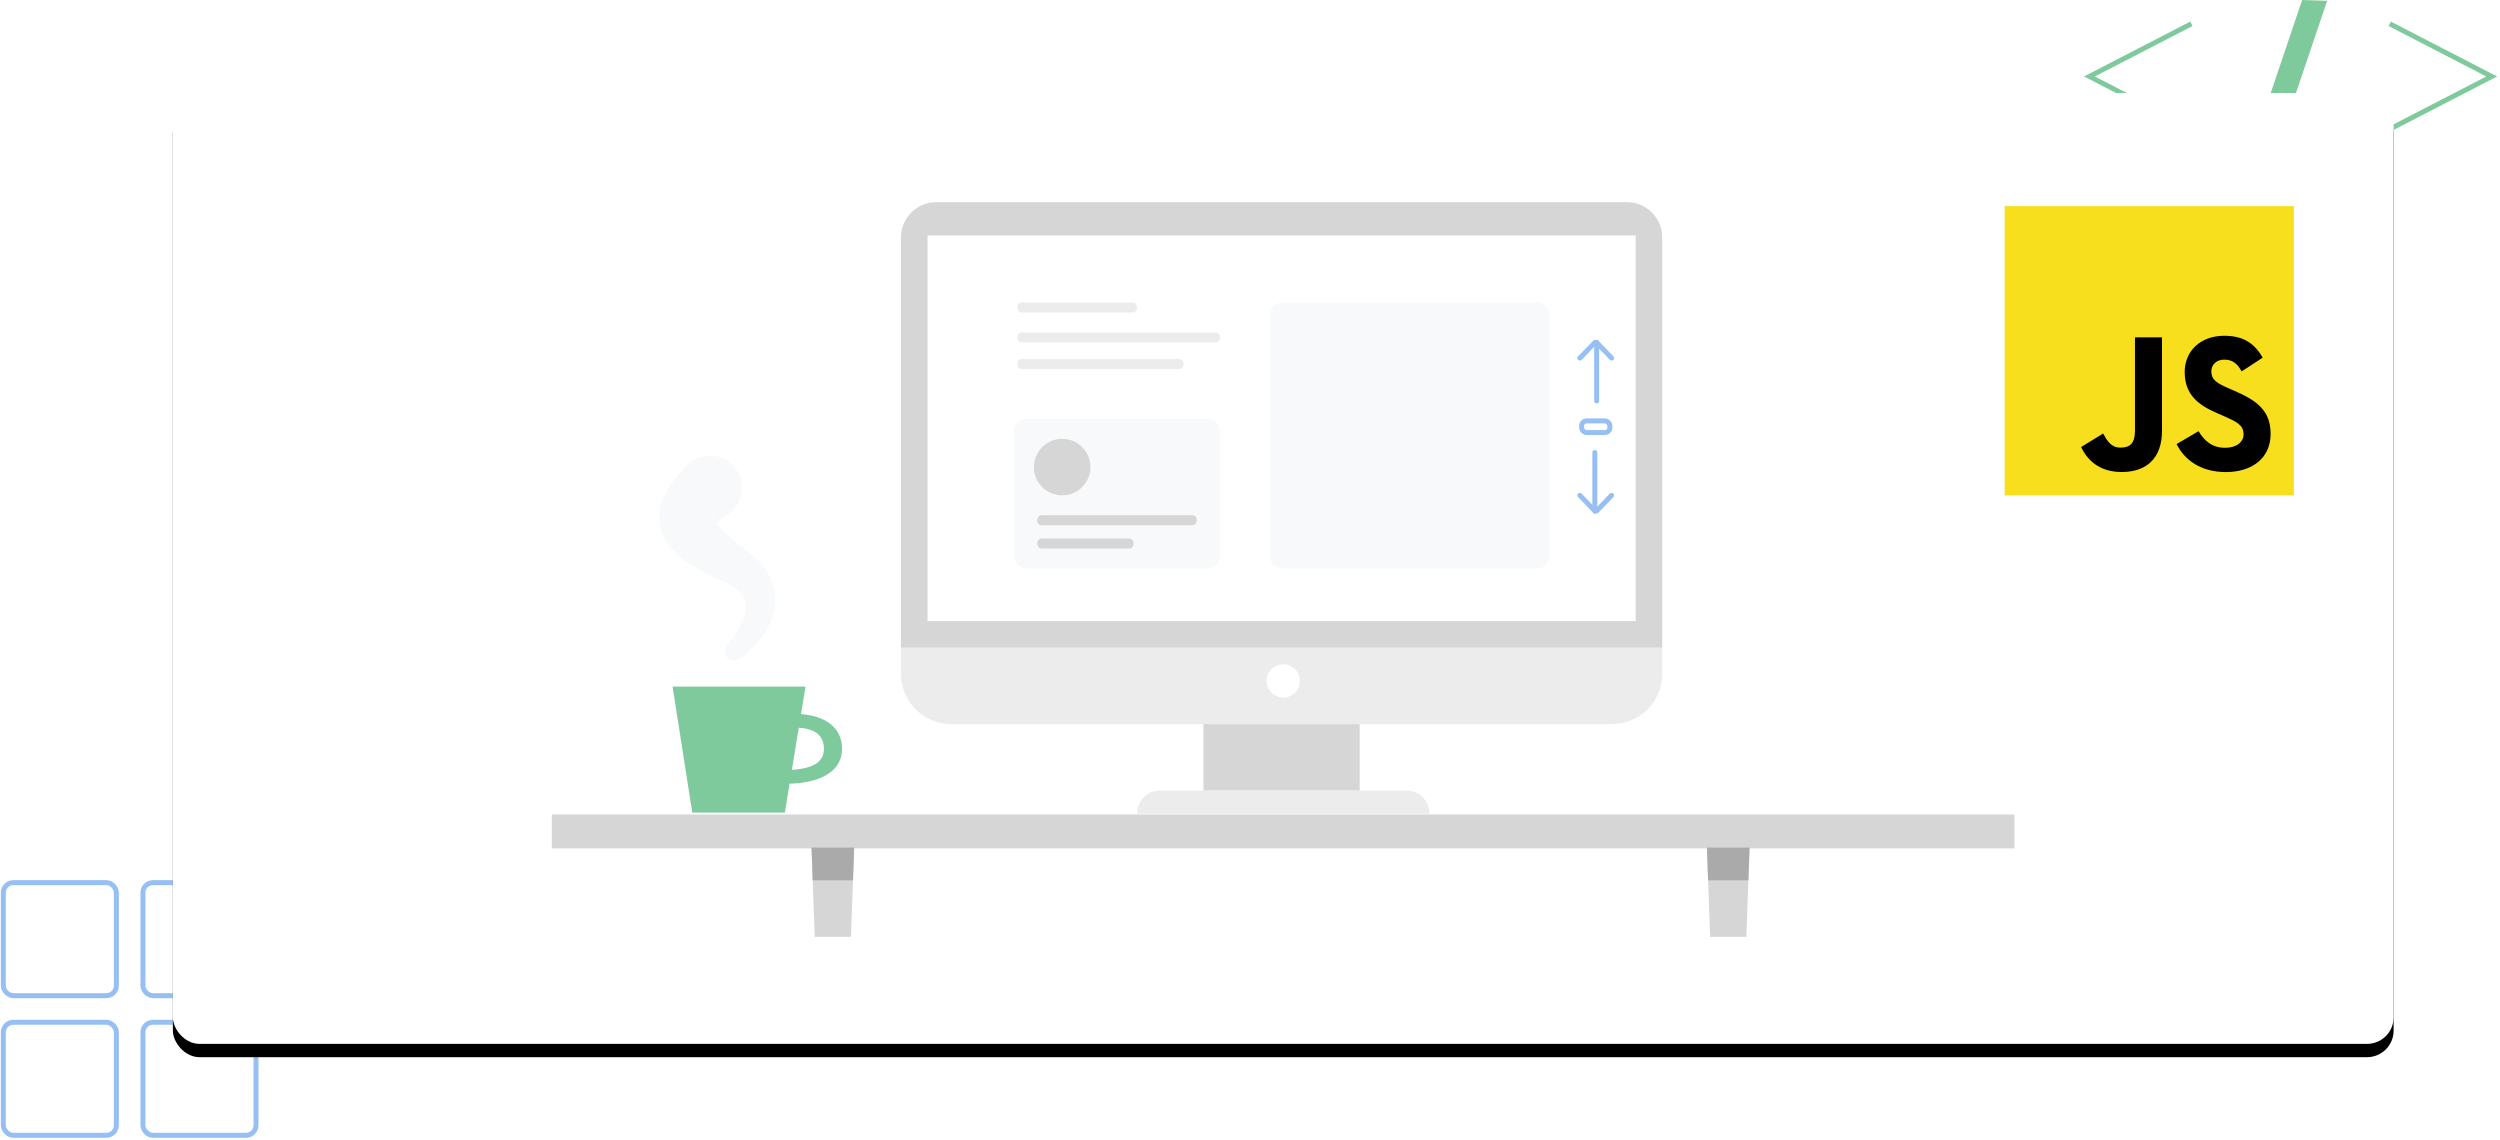 <?xml version="1.0" encoding="UTF-8"?>
<svg width="752px" height="343px" viewBox="0 0 752 343" version="1.1" xmlns="http://www.w3.org/2000/svg" xmlns:xlink="http://www.w3.org/1999/xlink">
    <!-- Generator: Sketch 55.2 (78181) - https://sketchapp.com -->
    <title>image</title>
    <desc>Created with Sketch.</desc>
    <defs>
        <rect id="path-1" x="51" y="28" width="668" height="286" rx="8"></rect>
        <filter x="-3.9%" y="-7.7%" width="107.8%" height="118.2%" filterUnits="objectBoundingBox" id="filter-2">
            <feOffset dx="0" dy="4" in="SourceAlpha" result="shadowOffsetOuter1"></feOffset>
            <feGaussianBlur stdDeviation="8" in="shadowOffsetOuter1" result="shadowBlurOuter1"></feGaussianBlur>
            <feColorMatrix values="0 0 0 0 0.855   0 0 0 0 0.863   0 0 0 0 0.878  0 0 0 1 0" type="matrix" in="shadowBlurOuter1"></feColorMatrix>
        </filter>
        <filter x="-13.8%" y="-13.8%" width="127.6%" height="127.6%" filterUnits="objectBoundingBox" id="filter-3">
            <feOffset dx="2" dy="2" in="SourceAlpha" result="shadowOffsetOuter1"></feOffset>
            <feGaussianBlur stdDeviation="2" in="shadowOffsetOuter1" result="shadowBlurOuter1"></feGaussianBlur>
            <feColorMatrix values="0 0 0 0 0.855   0 0 0 0 0.863   0 0 0 0 0.878  0 0 0 1 0" type="matrix" in="shadowBlurOuter1" result="shadowMatrixOuter1"></feColorMatrix>
            <feMerge>
                <feMergeNode in="shadowMatrixOuter1"></feMergeNode>
                <feMergeNode in="SourceGraphic"></feMergeNode>
            </feMerge>
        </filter>
    </defs>
    <g id="Smooth-Scroll" stroke="none" stroke-width="1" fill="none" fill-rule="evenodd">
        <g id="Demo" transform="translate(-338, -6228)">
            <g id="Page" transform="translate(0, 816)">
                <g id="7" transform="translate(339, 5112)">
                    <g id="image" transform="translate(0, 300)">
                        <g id="Group-15" transform="translate(0, 265)" stroke="#96BFF4" stroke-width="1.5">
                            <rect id="Rectangle" x="42" y="0.5" width="34" height="34" rx="3"></rect>
                            <rect id="Rectangle-Copy-3" x="42" y="42.5" width="34" height="34" rx="3"></rect>
                            <rect id="Rectangle-Copy-5" x="0" y="0.5" width="34" height="34" rx="3"></rect>
                            <rect id="Rectangle-Copy-4" x="0" y="42.5" width="34" height="34" rx="3"></rect>
                        </g>
                        <g id="code" transform="translate(627, 0)">
                            <polygon id="Rectangle" fill="#7FCA9C" points="64.481 0 72 0.243 56.535 46 49 45.802"></polygon>
                            <polyline id="Path-Copy" stroke="#7FCA9C" stroke-width="1.5" stroke-linecap="square" transform="translate(106.5, 23) rotate(90) translate(-106.5, -23) " points="91 38 106.5 8 122 38"></polyline>
                            <polyline id="Path-Copy-2" stroke="#7FCA9C" stroke-width="1.5" stroke-linecap="square" transform="translate(15.5, 23) rotate(270) translate(-15.5, -23) " points="0 38 15.5 8 31 38"></polyline>
                        </g>
                        <g id="bg">
                            <use fill="black" fill-opacity="1" filter="url(#filter-2)" xlink:href="#path-1"></use>
                            <use fill="#FFFFFF" fill-rule="evenodd" xlink:href="#path-1"></use>
                        </g>
                        <g id="Group-21" transform="translate(165, 60)">
                            <g id="Group-20" transform="translate(0, 0.817)">
                                <polygon id="Fill-1" fill="#D6D6D6" points="0 194.392 439.95 194.392 439.95 184.183 0 184.183"></polygon>
                                <polygon id="Fill-2" fill="#D6D6D6" points="78.108 194.137 79.073 221 89.965 221 90.929 194.137"></polygon>
                                <polygon id="Fill-3" fill="#D6D6D6" points="347.446 194.137 348.411 221 359.302 221 360.266 194.137"></polygon>
                                <polygon id="Fill-4" fill="#AAAAAA" points="90.576 203.988 78.463 203.988 78.109 194.137 90.93 194.137"></polygon>
                                <polygon id="Fill-5" fill="#AAAAAA" points="359.913 203.988 347.8 203.988 347.446 194.137 360.267 194.137"></polygon>
                                <g id="cup" transform="translate(32.31, 76.264)">
                                    <path d="M38.731,98.645 C41.246,98.645 47.066,98.318 51.039,95.547 C53.655,93.722 54.984,91.247 54.984,88.186 C54.984,84.802 53.618,82.145 50.921,80.283 C46.564,77.275 40.408,77.67 40.146,77.686 L40.632,81.805 C40.674,81.809 44.711,81.58 47.258,83.352 C48.759,84.398 49.517,86.026 49.517,88.186 C49.517,90.072 48.801,91.485 47.333,92.506 C44.049,94.796 38.016,94.494 37.957,94.494 L37.508,98.613 C37.583,98.617 38.026,98.645 38.731,98.645" id="Fill-6" fill="#7FCA9C"></path>
                                    <polygon id="Fill-8" fill="#7FCA9C" points="43.998 69.44 3.998 69.44 9.924 107.344 37.776 107.344"></polygon>
                                    <path d="M30.53,55.008 C32.349,52.631 33.98,49.812 34.684,46.298 C35.422,42.801 34.674,38.617 32.757,35.446 C30.867,32.256 28.306,29.951 25.751,28.096 C25.4,27.841 25.149,27.645 24.913,27.455 L24.173,26.871 L22.725,25.692 C21.781,24.901 20.861,24.106 20.015,23.302 C18.348,21.738 16.776,19.982 16.302,18.828 C16.07,18.29 16.269,18.021 16.579,18.625 C16.705,18.9 16.81,19.367 16.822,19.703 C16.835,20.057 16.81,20.282 16.888,20.318 C16.961,20.431 17.465,19.968 18.136,19.477 C18.818,18.962 19.702,18.335 20.667,17.678 C25.085,14.67 26.228,8.649 23.219,4.232 C20.211,-0.186 14.191,-1.329 9.774,1.68 C9.169,2.091 8.626,2.559 8.147,3.071 L7.951,3.286 C6.952,4.367 5.903,5.52 4.787,6.916 C3.681,8.345 2.463,9.905 1.351,12.366 C0.243,14.678 -0.479,18.473 0.376,21.668 C1.172,24.864 2.758,26.92 4.125,28.442 C5.532,29.951 6.903,31.014 8.233,31.945 C9.564,32.864 10.872,33.671 12.159,34.373 C13.449,35.094 14.725,35.735 15.996,36.351 L19.685,38.054 C21.588,38.926 23.214,39.986 24.296,41.142 C25.346,42.306 25.951,43.524 26.008,45.249 C26.096,48.715 23.529,53.406 20.541,56.844 L20.379,57.03 C19.359,58.202 19.484,59.98 20.656,60.999 C21.674,61.884 23.15,61.905 24.188,61.128 C26.632,59.298 28.631,57.391 30.53,55.008 Z" id="Fill-10" fill="#F8F9FA"></path>
                                </g>
                                <path d="M318.843,157 L120.156,157 C111.786,157 105,150.255 105,141.934 L105,134 L334,134 L334,141.934 C334,150.255 327.214,157 318.843,157" id="Fill-12" fill="#ECECEC"></path>
                                <polygon id="Fill-14" fill="#D6D6D6" points="196 177 243 177 243 157 196 157"></polygon>
                                <path d="M334,134 L105,134 L105,10.617 C105,4.754 109.747,0 115.603,0 L323.397,0 C329.252,0 334,4.754 334,10.617 L334,134 Z" id="Fill-16" fill="#D6D6D6"></path>
                                <polygon id="Fill-17" fill="#FFFFFF" points="113 126 326 126 326 10 113 10"></polygon>
                                <path d="M296.32,110.183 L219.68,110.183 C217.648,110.183 216,108.544 216,106.522 L216,33.844 C216,31.823 217.648,30.183 219.68,30.183 L296.32,30.183 C298.353,30.183 300,31.823 300,33.844 L300,106.522 C300,108.544 298.353,110.183 296.32,110.183" id="Fill-1" fill="#F8F9FA"></path>
                                <path d="M142.782,110.183 C140.693,110.183 139,108.485 139,106.39 L139,68.976 C139,66.88 140.693,65.183 142.782,65.183 L197.218,65.183 C199.307,65.183 201,66.88 201,68.976 L201,106.39 C201,108.485 199.307,110.183 197.218,110.183 L142.782,110.183 Z" id="Fill-4" fill="#F8F9FA"></path>
                                <path d="M147.286,97.183 C146.576,97.183 146,96.542 146,95.752 L146,95.615 C146,94.824 146.576,94.183 147.286,94.183 L192.715,94.183 C193.424,94.183 194,94.824 194,95.615 L194,95.752 C194,96.542 193.424,97.183 192.715,97.183 L147.286,97.183 Z" id="Fill-7" fill="#D6D6D6"></path>
                                <path d="M147.31,104.183 C146.586,104.183 146,103.542 146,102.752 L146,102.614 C146,101.824 146.586,101.183 147.31,101.183 L173.691,101.183 C174.414,101.183 175,101.824 175,102.614 L175,102.752 C175,103.542 174.414,104.183 173.691,104.183 L147.31,104.183 Z" id="Fill-9" fill="#D6D6D6"></path>
                                <path d="M153.499,88.183 C148.806,88.183 145,84.377 145,79.683 C145,74.989 148.806,71.183 153.499,71.183 C158.194,71.183 162,74.989 162,79.683 C162,84.377 158.194,88.183 153.499,88.183 Z" id="Fill-11" fill="#D6D6D6"></path>
                                <path d="M141.275,33.183 C140.572,33.183 140,32.542 140,31.752 L140,31.615 C140,30.824 140.572,30.183 141.275,30.183 L174.726,30.183 C175.429,30.183 176,30.824 176,31.615 L176,31.752 C176,32.542 175.429,33.183 174.726,33.183 L141.275,33.183 Z" id="Fill-13" fill="#ECECEC"></path>
                                <path d="M141.284,50.183 C140.575,50.183 140,49.542 140,48.752 L140,48.615 C140,47.824 140.575,47.183 141.284,47.183 L188.716,47.183 C189.425,47.183 190,47.824 190,48.615 L190,48.752 C190,49.542 189.425,50.183 188.716,50.183 L141.284,50.183 Z" id="Fill-15" fill="#ECECEC"></path>
                                <path d="M141.278,42.183 C140.572,42.183 140,41.542 140,40.752 L140,40.615 C140,39.824 140.572,39.183 141.278,39.183 L199.722,39.183 C200.428,39.183 201,39.824 201,40.615 L201,40.752 C201,41.542 200.428,42.183 199.722,42.183 L141.278,42.183 Z" id="Fill-17" fill="#ECECEC"></path>
                                <path d="M225,144 C225,146.763 222.762,149 220.001,149 C217.239,149 215,146.763 215,144 C215,141.239 217.239,139 220.001,139 C222.762,139 225,141.239 225,144" id="Fill-18" fill="#FFFFFF"></path>
                                <path d="M264,184 L176,184 C176,180.134 179.031,177 182.772,177 L257.228,177 C260.968,177 264,180.134 264,184" id="Fill-19" fill="#ECECEC"></path>
                                <g id="011-scroll-5-copy-2" transform="translate(309, 42.183)" stroke="#96BFF4" stroke-width="1.5">
                                    <g id="Group-4" transform="translate(0, 32.857)" stroke-linecap="round">
                                        <path d="M4.727,0.255 L4.727,17.857" id="Line-2"></path>
                                        <path d="M5.227,17.857 L9.773,13.145" id="Line-3"></path>
                                        <path d="M4.752,17.857 L0.227,13.145" id="Line-4"></path>
                                    </g>
                                    <g id="Group-3" transform="translate(5, 8.929) rotate(180) translate(-5, -8.929) " stroke-linecap="round">
                                        <path d="M4.727,0.255 L4.727,17.857" id="Line-2"></path>
                                        <path d="M5.227,17.857 L9.773,13.145" id="Line-3"></path>
                                        <path d="M4.752,17.857 L0.227,13.145" id="Line-4"></path>
                                    </g>
                                    <rect id="Rectangle" x="0.75" y="23.607" width="8.5" height="3.5" rx="1.5"></rect>
                                </g>
                            </g>
                        </g>
                        <g id="Unofficial_JavaScript_logo_2" filter="url(#filter-3)" transform="translate(600, 60)" fill-rule="nonzero">
                            <rect id="Rectangle" fill="#F7DF1E" x="0" y="0" width="87" height="87"></rect>
                            <path d="M58.327,67.693 C60.069,70.574 62.335,72.693 66.344,72.693 C69.712,72.693 71.863,70.987 71.863,68.631 C71.863,65.808 69.653,64.808 65.946,63.166 L63.914,62.282 C58.049,59.751 54.153,56.58 54.153,49.876 C54.153,43.701 58.797,39 66.056,39 C71.223,39 74.938,40.822 77.615,45.592 L71.286,49.709 C69.893,47.178 68.39,46.181 66.056,46.181 C63.675,46.181 62.166,47.711 62.166,49.709 C62.166,52.179 63.677,53.179 67.164,54.709 L69.196,55.591 C76.101,58.591 80,61.65 80,68.526 C80,75.939 74.252,80 66.532,80 C58.984,80 54.108,76.356 51.722,71.58 L58.327,67.693 Z M29.616,68.406 C30.893,70.701 32.054,72.641 34.846,72.641 C37.517,72.641 39.201,71.583 39.201,67.467 L39.201,39.47 L47.329,39.47 L47.329,67.579 C47.329,76.104 42.394,79.985 35.192,79.985 C28.685,79.985 24.917,76.573 23,72.464 L29.616,68.406 Z" id="Shape" fill="#000000"></path>
                        </g>
                    </g>
                </g>
            </g>
        </g>
    </g>
</svg>